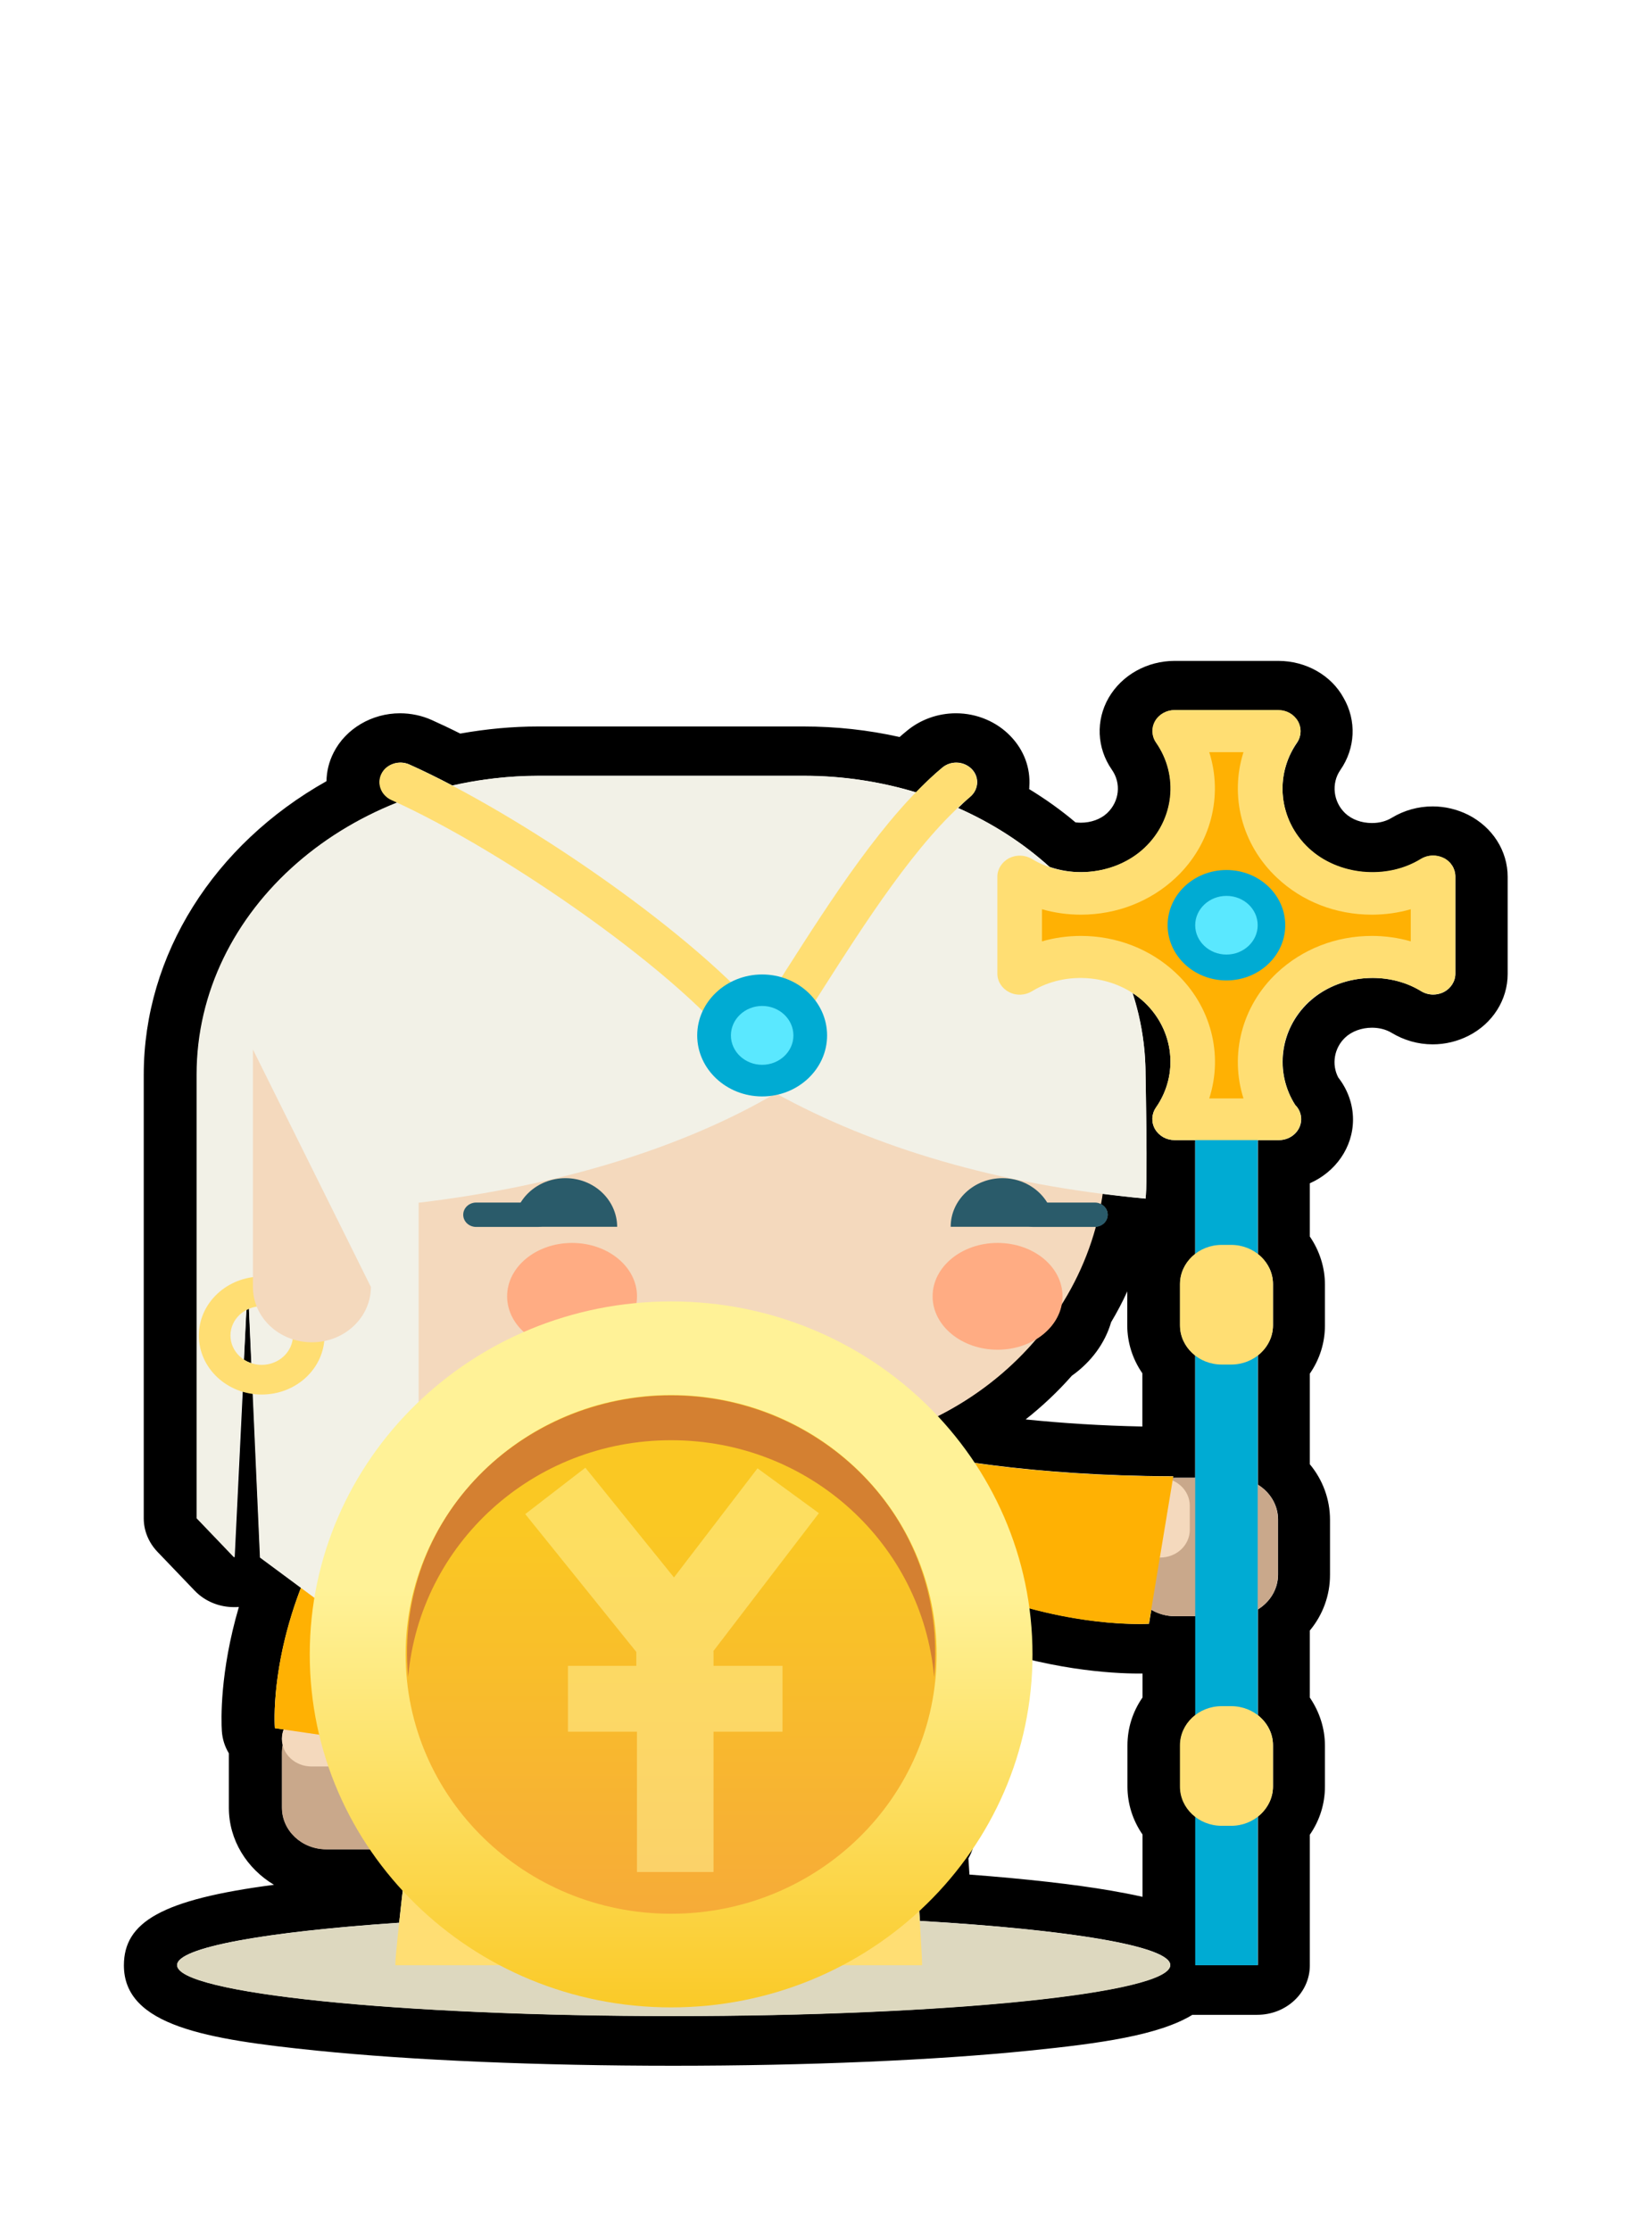 <svg width="80" height="108" viewBox="0 0 80 108" fill="none" xmlns="http://www.w3.org/2000/svg">
<path d="M61.9 34.386C62.299 34.386 62.656 34.585 62.852 34.92C63.039 35.247 63.022 35.646 62.809 35.957C61.696 37.561 61.925 39.707 63.37 41.063C64.195 41.837 65.326 42.236 66.465 42.236C67.289 42.236 68.114 42.028 68.811 41.589C68.989 41.478 69.193 41.422 69.397 41.422C69.576 41.422 69.754 41.462 69.916 41.541C70.264 41.717 70.477 42.06 70.477 42.435V47.142C70.477 47.509 70.256 47.852 69.916 48.027C69.754 48.107 69.576 48.147 69.406 48.147C69.202 48.147 68.998 48.091 68.819 47.979C68.122 47.548 67.298 47.341 66.473 47.341C65.334 47.341 64.204 47.74 63.379 48.514C61.976 49.83 61.713 51.904 62.724 53.492C62.903 53.667 63.013 53.914 63.013 54.178C63.013 54.736 62.529 55.191 61.934 55.191C61.925 55.191 61.925 55.191 61.917 55.191H61.908H60.914V60.711C61.356 61.062 61.645 61.573 61.645 62.163V64.157C61.645 64.748 61.356 65.258 60.914 65.609V71.872C61.5 72.231 61.891 72.853 61.891 73.555V76.227C61.891 76.929 61.5 77.552 60.914 77.911V83.032C61.356 83.383 61.645 83.894 61.645 84.484V86.478C61.645 87.061 61.356 87.579 60.914 87.93V95.126H57.888V87.93C57.446 87.579 57.157 87.069 57.157 86.478V84.484C57.157 83.902 57.446 83.383 57.888 83.032V78.238H56.901C56.476 78.238 56.094 78.118 55.754 77.927L55.643 78.605C55.516 78.613 55.354 78.613 55.15 78.613C53.595 78.613 49.821 78.325 45.57 76.235C45.477 77.552 44.686 78.676 43.53 79.299C43.573 79.801 43.615 80.304 43.649 80.814C43.658 80.918 43.666 81.014 43.675 81.118C43.794 82.585 43.904 84.061 44.015 85.481H44.661V88.816H44.261C44.38 90.443 44.482 91.887 44.55 92.988C51.793 93.411 56.672 94.208 56.672 95.126C56.672 96.482 45.902 97.591 32.624 97.591C19.346 97.591 8.576 96.49 8.576 95.126C8.576 94.272 12.843 93.514 19.329 93.076C19.439 92.055 19.592 90.73 19.771 89.215C19.439 89.406 19.057 89.518 18.649 89.518H15.81C14.62 89.518 13.659 88.616 13.659 87.499V84.835C13.659 84.707 13.676 84.588 13.701 84.468C13.676 84.372 13.659 84.269 13.659 84.165C13.659 84.005 13.693 83.862 13.744 83.718L13.31 83.654C13.259 82.856 13.293 80.192 14.577 76.858L12.605 75.398L12.256 67.46C12.086 67.436 11.916 67.396 11.755 67.349L11.364 75.39L9.545 73.491V52.008C9.545 46.153 13.531 41.127 19.252 38.853C19.159 38.805 19.057 38.757 18.963 38.718C18.462 38.486 18.249 37.92 18.487 37.449C18.657 37.114 19.023 36.915 19.397 36.915C19.541 36.915 19.694 36.947 19.83 37.01C20.494 37.306 21.191 37.649 21.922 38.032C23.256 37.728 24.642 37.553 26.078 37.553H38.948C40.844 37.553 42.663 37.848 44.363 38.359C44.788 37.92 45.213 37.505 45.638 37.154C45.834 36.994 46.072 36.915 46.31 36.915C46.59 36.915 46.862 37.026 47.066 37.234C47.44 37.625 47.398 38.223 46.981 38.574C46.786 38.733 46.59 38.933 46.395 39.116C48.052 39.85 49.548 40.808 50.824 41.964C51.317 42.132 51.835 42.22 52.354 42.22C53.484 42.22 54.615 41.829 55.431 41.055C56.876 39.699 57.114 37.553 55.992 35.949C55.779 35.638 55.762 35.239 55.949 34.912C56.136 34.585 56.502 34.378 56.901 34.378H61.9V34.386ZM55.473 58.023C54.759 57.959 54.071 57.871 53.382 57.784C53.357 57.951 53.331 58.119 53.297 58.286C53.493 58.382 53.637 58.573 53.637 58.797C53.637 59.108 53.374 59.363 53.042 59.379C52.677 60.711 52.124 61.964 51.402 63.12C51.283 63.822 50.815 64.437 50.152 64.836C48.239 67.077 45.63 68.776 42.629 69.63C42.638 69.726 42.654 69.845 42.672 69.957C45.264 70.587 49.914 71.441 56.816 71.465L56.8 71.545C56.834 71.545 56.859 71.537 56.893 71.537H57.879V65.609C57.437 65.258 57.148 64.748 57.148 64.157V62.163C57.148 61.581 57.437 61.062 57.879 60.711V55.191H56.885C56.485 55.191 56.128 54.992 55.932 54.656C55.745 54.329 55.762 53.931 55.975 53.619C57.097 52.016 56.859 49.87 55.414 48.514C55.235 48.346 55.04 48.195 54.836 48.067C55.244 49.319 55.473 50.644 55.473 52.016C55.473 52.016 55.584 57.329 55.473 58.023ZM12.18 65.992L12.061 63.352C12.018 63.368 11.976 63.392 11.933 63.416L11.814 65.825C11.925 65.897 12.052 65.952 12.18 65.992ZM20.281 70.029C20.732 69.837 21.165 69.702 21.548 69.606C21.114 69.478 20.698 69.335 20.281 69.175V70.029ZM61.9 31.993H56.885C55.55 31.993 54.326 32.679 53.688 33.779C53.059 34.872 53.11 36.205 53.841 37.258C54.309 37.92 54.207 38.805 53.612 39.364C53.297 39.659 52.83 39.826 52.337 39.826C52.252 39.826 52.167 39.818 52.082 39.81C51.385 39.22 50.636 38.686 49.837 38.199C49.846 38.159 49.846 38.111 49.846 38.071C49.906 37.178 49.591 36.324 48.953 35.654C48.282 34.944 47.313 34.529 46.293 34.529C45.417 34.529 44.576 34.833 43.921 35.375C43.802 35.471 43.683 35.574 43.564 35.678C42.034 35.335 40.478 35.168 38.923 35.168H26.053C24.812 35.168 23.554 35.287 22.287 35.511C21.811 35.271 21.352 35.056 20.91 34.856C20.434 34.641 19.898 34.529 19.371 34.529C18.011 34.529 16.745 35.271 16.158 36.428C15.929 36.875 15.818 37.345 15.81 37.816C10.361 40.879 6.961 46.224 6.961 52.024V73.507C6.961 74.097 7.199 74.672 7.615 75.111L9.434 77.009C9.927 77.52 10.616 77.799 11.33 77.799C11.406 77.799 11.483 77.799 11.568 77.791C10.641 80.942 10.709 83.295 10.743 83.798C10.769 84.189 10.888 84.556 11.083 84.875V87.515C11.083 89.079 11.959 90.459 13.268 91.241C7.828 91.951 6 93.044 6 95.142C6 98.078 10.038 98.724 15.317 99.266C19.95 99.737 26.087 100 32.598 100C39.11 100 45.247 99.737 49.88 99.266C53.246 98.923 56.111 98.532 57.743 97.535C57.777 97.535 57.819 97.535 57.853 97.535H60.88C62.291 97.535 63.43 96.466 63.43 95.142V88.816C63.906 88.13 64.161 87.324 64.161 86.494V84.5C64.161 83.67 63.898 82.865 63.43 82.178V78.932C64.059 78.174 64.407 77.233 64.407 76.243V73.571C64.407 72.582 64.059 71.64 63.43 70.882V66.495C63.906 65.809 64.161 65.003 64.161 64.174V62.179C64.161 61.349 63.898 60.544 63.43 59.858V57.281C64.662 56.739 65.521 55.558 65.521 54.194C65.521 53.46 65.266 52.75 64.807 52.16C64.475 51.529 64.603 50.731 65.147 50.221C65.462 49.926 65.938 49.75 66.439 49.75C66.796 49.75 67.128 49.838 67.391 49.998C67.986 50.357 68.666 50.556 69.38 50.556C69.984 50.556 70.579 50.412 71.114 50.141C72.279 49.551 73.01 48.402 73.01 47.15V42.443C73.01 41.191 72.279 40.042 71.097 39.444C70.57 39.18 69.975 39.037 69.38 39.037C68.675 39.037 67.995 39.228 67.4 39.587C67.128 39.755 66.796 39.842 66.439 39.842C65.938 39.842 65.47 39.675 65.147 39.372C64.561 38.821 64.459 37.92 64.909 37.274C65.64 36.221 65.7 34.88 65.062 33.779C64.459 32.679 63.234 31.993 61.9 31.993ZM53.807 64.006C54.096 63.519 54.36 63.025 54.589 62.514V64.157C54.589 64.987 54.844 65.793 55.32 66.479V69.056C53.348 69.016 51.461 68.896 49.667 68.713C50.475 68.074 51.223 67.372 51.903 66.599C52.838 65.936 53.51 65.027 53.807 64.006ZM46.174 80.4C46.48 80.112 46.752 79.809 46.99 79.474C50.73 80.838 53.824 81.014 55.15 81.014C55.21 81.014 55.278 81.014 55.329 81.014V82.171C54.853 82.856 54.598 83.654 54.598 84.492V86.486C54.598 87.316 54.853 88.122 55.329 88.808V91.823C54.768 91.695 54.232 91.6 53.782 91.52C52.022 91.217 49.684 90.954 46.947 90.746C46.93 90.491 46.913 90.228 46.896 89.964C47.092 89.621 47.211 89.231 47.211 88.816V85.481C47.211 84.811 46.913 84.205 46.446 83.766C46.378 82.833 46.301 81.883 46.225 80.942L46.208 80.711L46.199 80.639L46.174 80.4Z" fill="black"/>
<path d="M56.672 95.134C56.672 96.498 45.902 97.599 32.624 97.599C19.346 97.599 8.576 96.498 8.576 95.134C8.576 93.77 19.346 92.669 32.624 92.669C45.902 92.669 56.672 93.77 56.672 95.134Z" fill="#DDD8BF"/>
<path d="M13.651 87.507C13.651 88.624 14.612 89.526 15.802 89.526H18.641C19.823 89.526 20.792 88.624 20.792 87.507V84.843C20.792 83.726 19.831 82.825 18.641 82.825H15.802C14.612 82.825 13.651 83.726 13.651 84.843V87.507Z" fill="#C9A88B"/>
<path d="M13.651 84.173C13.651 84.915 14.289 85.513 15.088 85.513H16.338C17.128 85.513 17.774 84.915 17.774 84.173C17.774 83.431 17.137 82.825 16.338 82.825H15.088C14.297 82.825 13.651 83.431 13.651 84.173Z" fill="#F4D9BD"/>
<path d="M16.218 73.531C13.303 78.317 13.243 82.617 13.311 83.662L20.911 84.771C20.945 75.334 22.874 70.388 23.172 69.351C23.172 69.351 18.735 69.382 16.218 73.531Z" fill="#FFB103"/>
<path d="M59.733 71.544C60.923 71.544 61.884 72.446 61.884 73.555V76.227C61.884 77.336 60.923 78.238 59.733 78.238H56.894C55.704 78.238 54.743 77.336 54.743 76.227V73.555C54.743 72.446 55.704 71.544 56.894 71.544H59.733Z" fill="#C9A88B"/>
<path d="M56.18 71.544C56.97 71.544 57.616 72.143 57.616 72.885V74.058C57.616 74.8 56.979 75.399 56.18 75.399C55.389 75.399 54.743 74.8 54.743 74.058V72.885C54.743 72.143 55.389 71.544 56.18 71.544Z" fill="#F4D9BD"/>
<path d="M44.84 75.876C49.94 78.605 54.522 78.668 55.636 78.605L56.817 71.473C46.761 71.441 41.491 69.638 40.386 69.351C40.386 69.351 40.42 73.507 44.84 75.876Z" fill="#FFB103"/>
<path d="M44.653 95.134C44.661 93.538 42.893 70.1 42.485 68.697H22.526C22.109 70.117 19.134 93.698 19.143 95.134H44.653Z" fill="#FFDE73"/>
<path d="M53.544 55.813C53.544 63.791 46.65 70.268 38.141 70.268H26.164C17.655 70.268 10.761 63.799 10.761 55.813C10.761 47.828 17.655 41.358 26.164 41.358H38.141C46.65 41.358 53.544 47.828 53.544 55.813Z" fill="#F4D9BD"/>
<path d="M51.453 62.753C51.453 64.181 50.041 65.338 48.307 65.338C46.573 65.338 45.162 64.181 45.162 62.753C45.162 61.325 46.573 60.169 48.307 60.169C50.05 60.169 51.453 61.325 51.453 62.753Z" fill="#FFAC83"/>
<path d="M30.848 62.753C30.848 64.181 29.437 65.338 27.703 65.338C25.969 65.338 24.558 64.181 24.558 62.753C24.558 61.325 25.969 60.169 27.703 60.169C29.437 60.169 30.848 61.325 30.848 62.753Z" fill="#FFAC83"/>
<path d="M27.387 57.034C26.002 57.034 24.88 58.087 24.88 59.387H29.887C29.878 58.087 28.765 57.034 27.387 57.034Z" fill="#2A5B6A"/>
<path d="M37.172 67.237C38.558 67.237 39.68 66.184 39.68 64.883H34.673C34.681 66.184 35.795 67.237 37.172 67.237Z" fill="#EB4900"/>
<path d="M48.546 57.034C47.16 57.034 46.038 58.087 46.038 59.387H51.045C51.045 58.087 49.923 57.034 48.546 57.034Z" fill="#2A5B6A"/>
<path d="M44.661 85.489H19.533V88.824H44.661V85.489Z" fill="#FFB103"/>
<path d="M55.474 58.023C55.584 57.329 55.474 52.016 55.474 52.016C55.474 44.031 48.07 37.561 38.931 37.561H26.062C16.924 37.561 9.52 44.031 9.52 52.016V73.499L11.339 75.398L11.993 62.011L12.588 75.398L20.273 81.085V58.222C27.124 57.409 33.143 55.526 37.563 52.925C42.281 55.526 48.308 57.369 55.474 58.023Z" fill="#F2F1E7"/>
<path d="M14.186 64.652C14.186 65.434 13.506 66.072 12.673 66.072C11.84 66.072 11.16 65.434 11.16 64.652C11.16 63.862 11.84 63.232 12.673 63.232V61.796C10.998 61.796 9.63 63.072 9.63 64.652C9.63 66.224 10.99 67.508 12.673 67.508C14.356 67.508 15.716 66.231 15.716 64.652H14.186Z" fill="#FFDE73"/>
<path d="M12.248 50.803V62.299C12.248 63.782 13.523 64.979 15.104 64.979C16.685 64.979 17.96 63.775 17.96 62.299L12.248 50.803Z" fill="#F4D9BD"/>
<path d="M26.674 58.805C26.674 59.132 26.393 59.395 26.044 59.395H23.061C22.712 59.395 22.432 59.132 22.432 58.805C22.432 58.478 22.712 58.214 23.061 58.214H26.044C26.393 58.214 26.674 58.478 26.674 58.805Z" fill="#2A5B6A"/>
<path d="M53.646 58.805C53.646 59.132 53.365 59.395 53.017 59.395H50.033C49.685 59.395 49.404 59.132 49.404 58.805C49.404 58.478 49.685 58.214 50.033 58.214H53.017C53.357 58.214 53.646 58.478 53.646 58.805Z" fill="#2A5B6A"/>
<path d="M60.905 52.981H57.879V95.134H60.905V52.981Z" fill="#00ABD3"/>
<path d="M59.622 66.056H59.163C58.049 66.056 57.14 65.21 57.14 64.157V62.163C57.14 61.118 58.041 60.264 59.163 60.264H59.622C60.735 60.264 61.645 61.11 61.645 62.163V64.157C61.645 65.21 60.735 66.056 59.622 66.056Z" fill="#FFDE73"/>
<path d="M59.622 88.385H59.163C58.049 88.385 57.14 87.539 57.14 86.486V84.492C57.14 83.447 58.041 82.593 59.163 82.593H59.622C60.735 82.593 61.645 83.439 61.645 84.492V86.486C61.645 87.531 60.735 88.385 59.622 88.385Z" fill="#FFDE73"/>
<path d="M62.605 41.773C60.761 40.042 60.523 37.369 61.9 35.399H56.884C58.261 37.369 58.023 40.042 56.179 41.773C54.334 43.504 51.486 43.727 49.387 42.435V47.142C51.486 45.849 54.334 46.072 56.179 47.804C58.023 49.535 58.261 52.207 56.884 54.178H61.9C60.523 52.207 60.761 49.535 62.605 47.804C64.45 46.072 67.297 45.849 69.397 47.142V42.435C67.297 43.727 64.45 43.512 62.605 41.773Z" fill="#FFB103"/>
<path d="M61.925 55.191C61.917 55.191 61.908 55.191 61.9 55.191H56.884C56.485 55.191 56.128 54.991 55.932 54.656C55.745 54.329 55.762 53.93 55.975 53.619C57.097 52.016 56.859 49.87 55.414 48.514C53.994 47.182 51.64 46.958 49.973 47.987C49.642 48.187 49.217 48.211 48.868 48.027C48.52 47.852 48.299 47.509 48.299 47.142V42.435C48.299 42.068 48.52 41.725 48.868 41.542C49.217 41.366 49.642 41.382 49.973 41.581C51.64 42.603 53.994 42.379 55.414 41.047C56.859 39.691 57.097 37.545 55.975 35.941C55.762 35.63 55.745 35.231 55.932 34.904C56.119 34.577 56.485 34.37 56.884 34.37H61.9C62.299 34.37 62.656 34.569 62.852 34.904C63.039 35.231 63.022 35.63 62.809 35.941C61.696 37.545 61.925 39.691 63.37 41.047C64.79 42.379 67.145 42.603 68.811 41.574C69.142 41.374 69.567 41.358 69.916 41.534C70.264 41.709 70.477 42.052 70.477 42.427V47.134C70.477 47.501 70.256 47.844 69.916 48.019C69.567 48.195 69.142 48.179 68.811 47.979C67.145 46.958 64.79 47.182 63.37 48.506C61.968 49.822 61.704 51.896 62.716 53.484C62.894 53.659 63.005 53.907 63.005 54.17C63.005 54.744 62.52 55.191 61.925 55.191ZM58.559 53.173H60.217C59.545 51.067 60.123 48.705 61.84 47.094C63.064 45.945 64.696 45.307 66.43 45.307C67.077 45.307 67.706 45.395 68.318 45.57V44.015C67.714 44.19 67.077 44.278 66.43 44.278C64.696 44.278 63.064 43.648 61.84 42.491C60.123 40.88 59.545 38.518 60.217 36.412H58.559C59.231 38.518 58.653 40.88 56.935 42.491C55.711 43.64 54.079 44.278 52.345 44.278C51.699 44.278 51.07 44.19 50.458 44.015V45.57C51.07 45.395 51.699 45.307 52.345 45.307C54.079 45.307 55.711 45.945 56.935 47.094C58.661 48.705 59.239 51.067 58.559 53.173Z" fill="#FFDE73"/>
<path d="M62.239 44.788C62.239 46.264 60.964 47.461 59.392 47.461C57.819 47.461 56.544 46.264 56.544 44.788C56.544 43.312 57.819 42.116 59.392 42.116C60.964 42.116 62.239 43.312 62.239 44.788Z" fill="#00ABD3"/>
<path d="M60.905 44.789C60.905 45.571 60.225 46.209 59.392 46.209C58.559 46.209 57.879 45.571 57.879 44.789C57.879 44.007 58.559 43.369 59.392 43.369C60.234 43.369 60.905 44.007 60.905 44.789Z" fill="#5AE8FF"/>
<path d="M36.84 51.585C36.5 51.585 36.186 51.426 35.999 51.162C33.219 47.277 24.395 41.175 18.947 38.726C18.445 38.494 18.233 37.928 18.471 37.457C18.709 36.986 19.312 36.787 19.822 37.01C25.118 39.396 33.134 44.852 36.772 48.977C37.18 48.362 37.622 47.668 38.081 46.942C40.207 43.616 42.85 39.468 45.63 37.162C46.047 36.811 46.684 36.851 47.058 37.242C47.432 37.633 47.389 38.231 46.973 38.582C44.423 40.704 41.873 44.701 39.816 47.924C39.025 49.168 38.302 50.301 37.673 51.17C37.486 51.426 37.172 51.585 36.84 51.585Z" fill="#FFDE73"/>
<path d="M40.053 50.125C40.053 51.752 38.642 53.077 36.908 53.077C35.174 53.077 33.763 51.752 33.763 50.125C33.763 48.498 35.174 47.173 36.908 47.173C38.642 47.173 40.053 48.498 40.053 50.125Z" fill="#00ABD3"/>
<path d="M38.422 50.126C38.422 50.908 37.742 51.546 36.909 51.546C36.076 51.546 35.395 50.908 35.395 50.126C35.395 49.336 36.076 48.697 36.909 48.697C37.742 48.697 38.422 49.336 38.422 50.126Z" fill="#5AE8FF"/>
<path d="M39.679 87.156C39.679 88.784 38.268 90.108 36.534 90.108C34.8 90.108 33.389 88.792 33.389 87.156C33.389 85.529 34.8 84.205 36.534 84.205C38.276 84.205 39.679 85.529 39.679 87.156Z" fill="#00ABD3"/>
<path d="M38.048 87.157C38.048 87.939 37.368 88.577 36.535 88.577C35.702 88.577 35.022 87.939 35.022 87.157C35.022 86.367 35.702 85.736 36.535 85.736C37.376 85.736 38.048 86.375 38.048 87.157Z" fill="#5AE8FF"/>
<path d="M43.105 74.376C42.612 74.177 42.077 74.073 41.516 74.073H29.929C27.677 74.073 25.857 75.788 25.857 77.894C25.857 80.001 27.685 81.716 29.929 81.716H41.516C42.306 81.716 43.046 81.492 43.675 81.125C43.479 78.74 43.284 76.387 43.105 74.376Z" fill="#FFB103"/>
<path d="M45.587 75.996C45.587 78.11 43.76 79.817 41.516 79.817H29.929C27.677 79.817 25.857 78.102 25.857 75.996C25.857 73.882 27.685 72.175 29.929 72.175H41.516C43.768 72.175 45.587 73.89 45.587 75.996Z" fill="#FFDE73"/>
<g filter="url(#filter0_d_1460_7887)">
<path d="M50 80.088C50 89.53 42.169 97.176 32.5 97.176C22.831 97.176 15 89.53 15 80.088C15 70.646 22.831 63 32.5 63C42.169 63 50 70.646 50 80.088Z" fill="url(#paint0_linear_1460_7887)"/>
<path d="M32.5 92.642C39.601 92.642 45.357 87.022 45.357 80.088C45.357 73.155 39.601 67.534 32.5 67.534C25.4 67.534 19.644 73.155 19.644 80.088C19.644 87.022 25.4 92.642 32.5 92.642Z" fill="url(#paint1_linear_1460_7887)"/>
<path d="M32.5 69.719C39.212 69.719 44.668 74.761 45.235 81.18C45.924 73.415 39.672 67.549 32.5 67.549C25.329 67.549 19.061 73.4 19.766 81.18C20.333 74.761 25.788 69.719 32.5 69.719Z" fill="#D48031"/>
<path opacity="0.53" d="M34.538 79.938L39.656 73.25L36.683 71.08L32.638 76.362L28.347 71.05L25.436 73.295L30.814 79.968V80.642H27.504V83.829H30.845C30.845 94.408 30.845 79.789 30.845 90.622H34.553C34.553 79.834 34.553 94.752 34.553 83.829H37.894V80.642H34.553V79.938H34.538Z" fill="#FFF297"/>
</g>
<defs>
<filter id="filter0_d_1460_7887" x="5" y="53" width="55" height="54.176" filterUnits="userSpaceOnUse" color-interpolation-filters="sRGB">
<feFlood flood-opacity="0" result="BackgroundImageFix"/>
<feColorMatrix in="SourceAlpha" type="matrix" values="0 0 0 0 0 0 0 0 0 0 0 0 0 0 0 0 0 0 127 0" result="hardAlpha"/>
<feOffset/>
<feGaussianBlur stdDeviation="5"/>
<feComposite in2="hardAlpha" operator="out"/>
<feColorMatrix type="matrix" values="0 0 0 0 0 0 0 0 0 0 0 0 0 0 0 0 0 0 0.5 0"/>
<feBlend mode="normal" in2="BackgroundImageFix" result="effect1_dropShadow_1460_7887"/>
<feBlend mode="normal" in="SourceGraphic" in2="effect1_dropShadow_1460_7887" result="shape"/>
</filter>
<linearGradient id="paint0_linear_1460_7887" x1="32.503" y1="76.983" x2="32.503" y2="98.044" gradientUnits="userSpaceOnUse">
<stop stop-color="#FFF297"/>
<stop offset="1" stop-color="#FAC823"/>
</linearGradient>
<linearGradient id="paint1_linear_1460_7887" x1="32.504" y1="93.344" x2="32.504" y2="74.071" gradientUnits="userSpaceOnUse">
<stop stop-color="#F6AA39"/>
<stop offset="1" stop-color="#FAC823"/>
</linearGradient>
</defs>
</svg>
